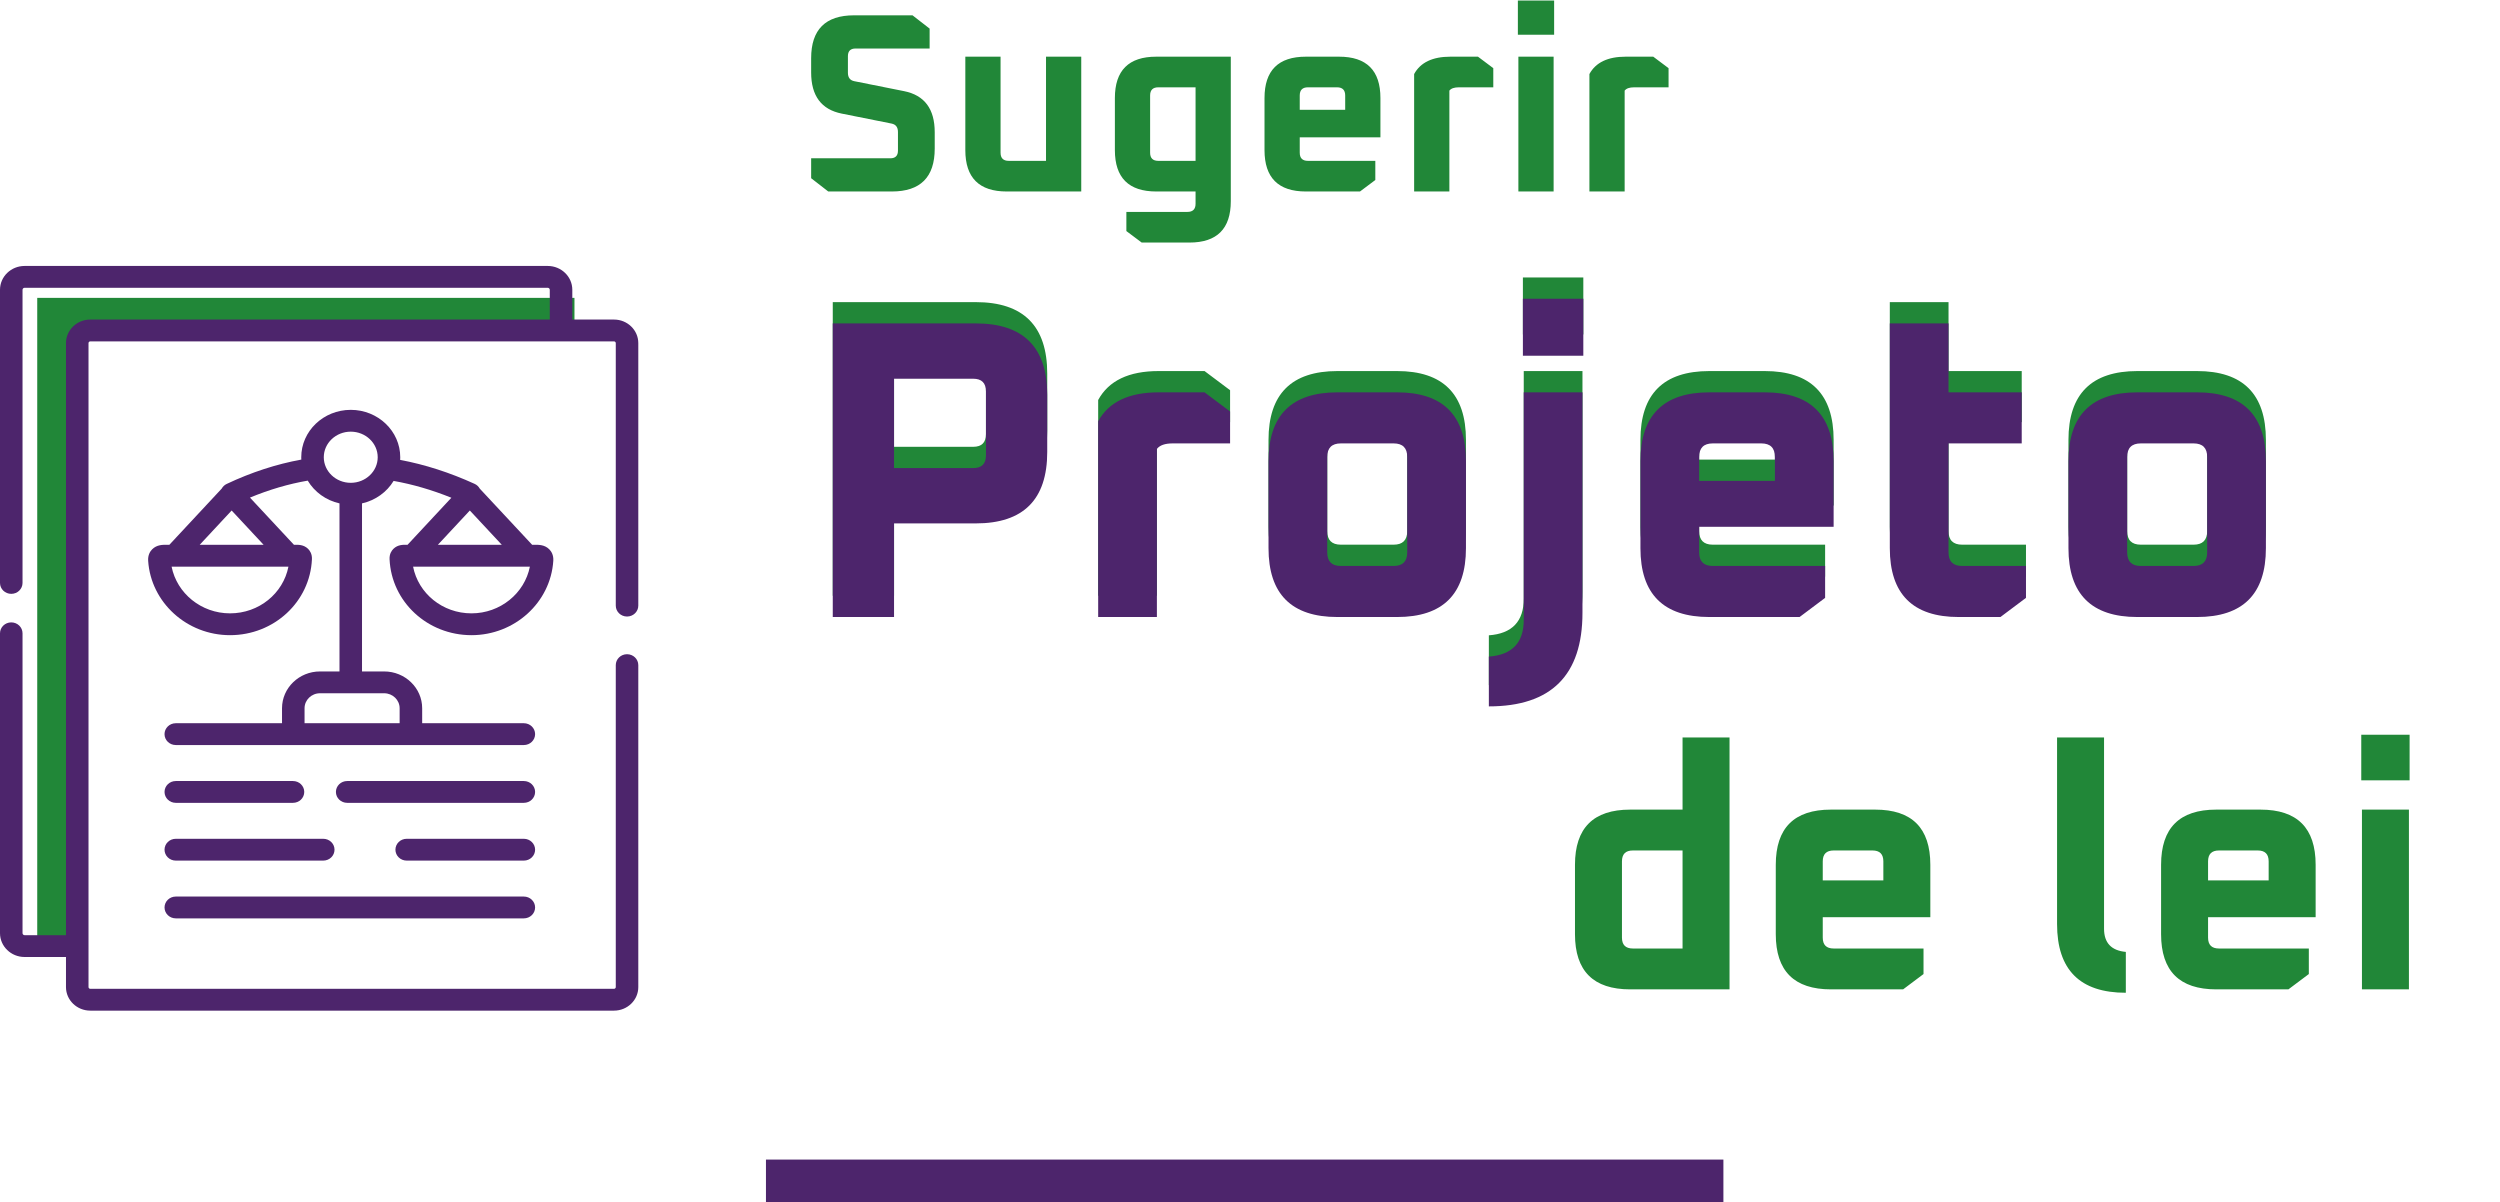 <svg width="235" height="113" viewBox="0 0 235 113" fill="none" xmlns="http://www.w3.org/2000/svg">
<path d="M5.5 88.5V30H54" stroke="#218738" stroke-width="4"/>
<path d="M49.241 73.417H32.635C32.05 73.417 31.576 73.876 31.576 74.442C31.576 75.008 32.05 75.467 32.635 75.467H49.241C49.826 75.467 50.3 75.008 50.3 74.442C50.3 73.876 49.826 73.417 49.241 73.417Z" fill="#4D256C"/>
<path d="M16.525 80.897H30.386C30.971 80.897 31.445 80.438 31.445 79.872C31.445 79.305 30.971 78.846 30.386 78.846H16.525C15.94 78.846 15.466 79.305 15.466 79.872C15.466 80.438 15.94 80.897 16.525 80.897Z" fill="#4D256C"/>
<path d="M16.525 86.327H49.241C49.826 86.327 50.3 85.868 50.3 85.301C50.3 84.735 49.826 84.276 49.241 84.276H16.525C15.94 84.276 15.466 84.735 15.466 85.301C15.466 85.868 15.94 86.327 16.525 86.327Z" fill="#4D256C"/>
<path d="M16.525 75.467H27.541C28.126 75.467 28.6 75.008 28.6 74.442C28.6 73.876 28.126 73.417 27.541 73.417H16.525C15.94 73.417 15.466 73.876 15.466 74.442C15.466 75.008 15.94 75.467 16.525 75.467Z" fill="#4D256C"/>
<path d="M49.241 78.846H38.229C37.644 78.846 37.17 79.305 37.17 79.872C37.17 80.438 37.644 80.897 38.229 80.897H49.241C49.826 80.897 50.3 80.438 50.3 79.872C50.3 79.305 49.826 78.846 49.241 78.846Z" fill="#4D256C"/>
<path d="M38.197 51.212C37.914 51.204 37.389 51.19 36.983 51.59C36.804 51.765 36.597 52.076 36.619 52.562C36.796 56.568 40.179 59.706 44.319 59.706C48.376 59.706 51.754 56.637 52.01 52.719C52.046 52.175 51.826 51.831 51.635 51.638C51.197 51.194 50.623 51.205 50.243 51.212C50.196 51.213 50.147 51.214 50.097 51.214H50.024L45.095 45.927C44.992 45.739 44.828 45.581 44.614 45.483C42.282 44.419 39.932 43.664 37.615 43.231C37.62 43.148 37.623 43.065 37.623 42.981C37.623 40.524 35.536 38.526 32.971 38.526C30.405 38.526 28.318 40.524 28.318 42.981C28.318 43.054 28.32 43.128 28.324 43.201C25.978 43.629 23.624 44.396 21.31 45.489C21.102 45.587 20.942 45.744 20.841 45.928L15.917 51.214H15.839C15.79 51.214 15.742 51.213 15.695 51.212C15.315 51.205 14.741 51.194 14.302 51.638C14.111 51.831 13.891 52.175 13.927 52.72C14.188 56.637 17.568 59.706 21.622 59.706C25.762 59.706 29.145 56.568 29.322 52.562C29.322 52.559 29.323 52.556 29.323 52.553C29.339 52.068 29.13 51.759 28.952 51.585C28.546 51.19 28.024 51.204 27.744 51.212C27.708 51.212 27.672 51.214 27.634 51.214L23.497 46.775C25.3 46.027 27.119 45.492 28.927 45.179C29.559 46.242 30.635 47.032 31.912 47.318V63.116H30.081C28.112 63.116 26.51 64.668 26.51 66.575V67.983H16.524C15.939 67.983 15.465 68.442 15.465 69.009C15.465 69.575 15.939 70.034 16.524 70.034H49.241C49.826 70.034 50.3 69.575 50.3 69.009C50.3 68.442 49.826 67.983 49.241 67.983H39.684V66.575C39.684 64.667 38.08 63.116 36.108 63.116H34.029V47.318C35.296 47.035 36.364 46.255 36.999 45.206C38.791 45.524 40.61 46.054 42.429 46.788L38.306 51.214C38.269 51.214 38.233 51.212 38.197 51.212ZM21.622 57.655C18.919 57.655 16.629 55.774 16.13 53.265H27.113C26.619 55.782 24.347 57.655 21.622 57.655ZM24.782 51.214H18.77L21.775 47.987L24.782 51.214ZM36.108 65.166C36.912 65.166 37.566 65.798 37.566 66.575V67.983H28.628V66.575C28.628 65.798 29.28 65.166 30.082 65.166H36.108ZM32.971 45.385C31.573 45.385 30.436 44.306 30.436 42.981C30.436 41.655 31.573 40.576 32.971 40.576C34.368 40.576 35.505 41.655 35.505 42.981C35.505 44.306 34.368 45.385 32.971 45.385ZM44.164 47.987L47.171 51.214H41.158L44.164 47.987ZM49.809 53.265C49.312 55.775 47.023 57.655 44.319 57.655C41.595 57.655 39.323 55.782 38.829 53.265H49.809Z" fill="#4D256C"/>
<path d="M58.941 57.954C59.526 57.954 60 57.495 60 56.929V32.249C60 31.03 58.976 30.038 57.717 30.038H53.797V27.238C53.797 26.004 52.76 25 51.486 25H2.311C1.037 25 0 26.004 0 27.238V54.797C0 55.363 0.474 55.822 1.059 55.822C1.643 55.822 2.118 55.363 2.118 54.797V27.238C2.118 27.138 2.208 27.051 2.311 27.051H51.486C51.589 27.051 51.679 27.138 51.679 27.238V30.038H8.486C7.227 30.038 6.202 31.03 6.202 32.249V87.907H2.311C2.208 87.907 2.118 87.82 2.118 87.72V59.53C2.118 58.963 1.643 58.504 1.059 58.504C0.474 58.504 0 58.963 0 59.53V87.72C0 88.954 1.037 89.958 2.311 89.958H6.202V92.789C6.202 94.008 7.226 95 8.486 95H57.717C58.976 95 60 94.008 60 92.789V62.521C60 61.955 59.526 61.496 58.941 61.496C58.356 61.496 57.883 61.955 57.883 62.521V92.789C57.883 92.874 57.805 92.949 57.717 92.949H8.486C8.397 92.949 8.32 92.874 8.32 92.789V88.946C8.32 88.941 8.321 88.937 8.321 88.932C8.321 88.928 8.32 88.924 8.32 88.919V32.249C8.32 32.164 8.397 32.089 8.486 32.089H57.717C57.805 32.089 57.883 32.164 57.883 32.249V56.929C57.883 57.495 58.356 57.954 58.941 57.954Z" fill="#4D256C"/>
<line x1="72" y1="111" x2="162" y2="111" stroke="#4D256C" stroke-width="4"/>
<path d="M148.048 87.816V81.288C148.048 77.832 149.776 76.104 153.232 76.104H158.16V69.32H162.576V93H153.232C149.776 93 148.048 91.272 148.048 87.816ZM152.464 88.136C152.464 88.819 152.805 89.16 153.488 89.16H158.16V79.944H153.488C152.805 79.944 152.464 80.285 152.464 80.968V88.136ZM166.923 87.816V81.288C166.923 77.832 168.651 76.104 172.107 76.104H176.267C179.723 76.104 181.451 77.832 181.451 81.288V86.216H171.339V88.136C171.339 88.819 171.68 89.16 172.363 89.16H180.811V91.56L178.891 93H172.107C168.651 93 166.923 91.272 166.923 87.816ZM171.339 82.76H177.035V80.968C177.035 80.285 176.694 79.944 176.011 79.944H172.363C171.68 79.944 171.339 80.285 171.339 80.968V82.76ZM193.364 86.856V69.32H197.78V87.304C197.78 88.627 198.462 89.352 199.828 89.48V93.32C195.518 93.32 193.364 91.165 193.364 86.856ZM203.142 87.816V81.288C203.142 77.832 204.87 76.104 208.326 76.104H212.486C215.942 76.104 217.67 77.832 217.67 81.288V86.216H207.558V88.136C207.558 88.819 207.899 89.16 208.582 89.16H217.03V91.56L215.11 93H208.326C204.87 93 203.142 91.272 203.142 87.816ZM207.558 82.76H213.254V80.968C213.254 80.285 212.912 79.944 212.23 79.944H208.582C207.899 79.944 207.558 80.285 207.558 80.968V82.76ZM221.959 73.352V69.064H226.503V73.352H221.959ZM222.023 93V76.104H226.439V93H222.023Z" fill="#218738"/>
<path d="M76.248 16.752V14.88H83.688C84.168 14.88 84.408 14.64 84.408 14.16V12.408C84.408 11.96 84.208 11.696 83.808 11.616L79.128 10.68C77.208 10.296 76.248 9.008 76.248 6.816V5.472C76.248 2.784 77.592 1.44 80.28 1.44H85.776L87.384 2.688V4.56H80.424C79.944 4.56 79.704 4.8 79.704 5.28V6.84C79.704 7.288 79.904 7.552 80.304 7.632L84.984 8.568C86.904 8.952 87.864 10.24 87.864 12.432V13.968C87.864 16.656 86.52 18 83.832 18H77.856L76.248 16.752ZM90.741 14.112V5.328H94.053V14.352C94.053 14.864 94.309 15.12 94.821 15.12H98.325V5.328H101.637V18H94.629C92.037 18 90.741 16.704 90.741 14.112ZM104.799 14.112V9.216C104.799 6.624 106.095 5.328 108.687 5.328H115.695V18.912C115.695 21.504 114.399 22.8 111.807 22.8H107.319L105.879 21.72V19.92H111.615C112.127 19.92 112.383 19.664 112.383 19.152V18H108.687C106.095 18 104.799 16.704 104.799 14.112ZM108.111 14.352C108.111 14.864 108.367 15.12 108.879 15.12H112.383V8.208H108.879C108.367 8.208 108.111 8.464 108.111 8.976V14.352ZM118.864 14.112V9.216C118.864 6.624 120.16 5.328 122.752 5.328H125.872C128.464 5.328 129.76 6.624 129.76 9.216V12.912H122.176V14.352C122.176 14.864 122.432 15.12 122.944 15.12H129.28V16.92L127.84 18H122.752C120.16 18 118.864 16.704 118.864 14.112ZM122.176 10.32H126.448V8.976C126.448 8.464 126.192 8.208 125.68 8.208H122.944C122.432 8.208 122.176 8.464 122.176 8.976V10.32ZM132.929 18V6.96C133.521 5.872 134.657 5.328 136.337 5.328H138.929L140.369 6.408V8.208H137.129C136.697 8.208 136.401 8.312 136.241 8.52V18H132.929ZM142.68 3.264V0.048H146.088V3.264H142.68ZM142.728 18V5.328H146.04V18H142.728ZM149.405 18V6.96C149.997 5.872 151.133 5.328 152.813 5.328H155.405L156.845 6.408V8.208H153.605C153.173 8.208 152.877 8.312 152.717 8.52V18H149.405Z" fill="#218738"/>
<path d="M78.28 56V28.4H91.72C96.2 28.4 98.44 30.64 98.44 35.12V40.48C98.44 44.96 96.2 47.2 91.72 47.2H84.04V56H78.28ZM84.04 42H91.48C92.28 42 92.68 41.6 92.68 40.8V34.8C92.68 34 92.28 33.6 91.48 33.6H84.04V42ZM103.228 56V37.6C104.214 35.787 106.108 34.88 108.908 34.88H113.228L115.628 36.68V39.68H110.228C109.508 39.68 109.014 39.853 108.748 40.2V56H103.228ZM119.24 49.52V41.36C119.24 37.04 121.4 34.88 125.72 34.88H131.32C135.64 34.88 137.8 37.04 137.8 41.36V49.52C137.8 53.84 135.64 56 131.32 56H125.72C121.4 56 119.24 53.84 119.24 49.52ZM124.76 49.92C124.76 50.773 125.186 51.2 126.04 51.2H131C131.853 51.2 132.28 50.773 132.28 49.92V40.96C132.28 40.107 131.853 39.68 131 39.68H126.04C125.186 39.68 124.76 40.107 124.76 40.96V49.92ZM139.952 59.72C142.138 59.56 143.232 58.413 143.232 56.28V34.88H148.752V55.6C148.752 61.467 145.818 64.4 139.952 64.4V59.72ZM143.152 31.44V26.08H148.832V31.44H143.152ZM154.201 49.52V41.36C154.201 37.04 156.361 34.88 160.681 34.88H165.881C170.201 34.88 172.361 37.04 172.361 41.36V47.52H159.721V49.92C159.721 50.773 160.147 51.2 161.001 51.2H171.561V54.2L169.161 56H160.681C156.361 56 154.201 53.84 154.201 49.52ZM159.721 43.2H166.841V40.96C166.841 40.107 166.414 39.68 165.561 39.68H161.001C160.147 39.68 159.721 40.107 159.721 40.96V43.2ZM177.642 49.52V28.4H183.162V34.88H190.042V39.68H183.162V49.92C183.162 50.773 183.589 51.2 184.442 51.2H190.442V54.2L188.042 56H184.122C179.802 56 177.642 53.84 177.642 49.52ZM194.435 49.52V41.36C194.435 37.04 196.595 34.88 200.915 34.88H206.515C210.835 34.88 212.995 37.04 212.995 41.36V49.52C212.995 53.84 210.835 56 206.515 56H200.915C196.595 56 194.435 53.84 194.435 49.52ZM199.955 49.92C199.955 50.773 200.382 51.2 201.235 51.2H206.195C207.048 51.2 207.475 50.773 207.475 49.92V40.96C207.475 40.107 207.048 39.68 206.195 39.68H201.235C200.382 39.68 199.955 40.107 199.955 40.96V49.92Z" fill="#218738"/>
<path d="M78.28 58V30.4H91.72C96.2 30.4 98.44 32.64 98.44 37.12V42.48C98.44 46.96 96.2 49.2 91.72 49.2H84.04V58H78.28ZM84.04 44H91.48C92.28 44 92.68 43.6 92.68 42.8V36.8C92.68 36 92.28 35.6 91.48 35.6H84.04V44ZM103.228 58V39.6C104.214 37.787 106.108 36.88 108.908 36.88H113.228L115.628 38.68V41.68H110.228C109.508 41.68 109.014 41.853 108.748 42.2V58H103.228ZM119.24 51.52V43.36C119.24 39.04 121.4 36.88 125.72 36.88H131.32C135.64 36.88 137.8 39.04 137.8 43.36V51.52C137.8 55.84 135.64 58 131.32 58H125.72C121.4 58 119.24 55.84 119.24 51.52ZM124.76 51.92C124.76 52.773 125.186 53.2 126.04 53.2H131C131.853 53.2 132.28 52.773 132.28 51.92V42.96C132.28 42.107 131.853 41.68 131 41.68H126.04C125.186 41.68 124.76 42.107 124.76 42.96V51.92ZM139.952 61.72C142.138 61.56 143.232 60.413 143.232 58.28V36.88H148.752V57.6C148.752 63.467 145.818 66.4 139.952 66.4V61.72ZM143.152 33.44V28.08H148.832V33.44H143.152ZM154.201 51.52V43.36C154.201 39.04 156.361 36.88 160.681 36.88H165.881C170.201 36.88 172.361 39.04 172.361 43.36V49.52H159.721V51.92C159.721 52.773 160.147 53.2 161.001 53.2H171.561V56.2L169.161 58H160.681C156.361 58 154.201 55.84 154.201 51.52ZM159.721 45.2H166.841V42.96C166.841 42.107 166.414 41.68 165.561 41.68H161.001C160.147 41.68 159.721 42.107 159.721 42.96V45.2ZM177.642 51.52V30.4H183.162V36.88H190.042V41.68H183.162V51.92C183.162 52.773 183.589 53.2 184.442 53.2H190.442V56.2L188.042 58H184.122C179.802 58 177.642 55.84 177.642 51.52ZM194.435 51.52V43.36C194.435 39.04 196.595 36.88 200.915 36.88H206.515C210.835 36.88 212.995 39.04 212.995 43.36V51.52C212.995 55.84 210.835 58 206.515 58H200.915C196.595 58 194.435 55.84 194.435 51.52ZM199.955 51.92C199.955 52.773 200.382 53.2 201.235 53.2H206.195C207.048 53.2 207.475 52.773 207.475 51.92V42.96C207.475 42.107 207.048 41.68 206.195 41.68H201.235C200.382 41.68 199.955 42.107 199.955 42.96V51.92Z" fill="#4D256C"/>
</svg>
